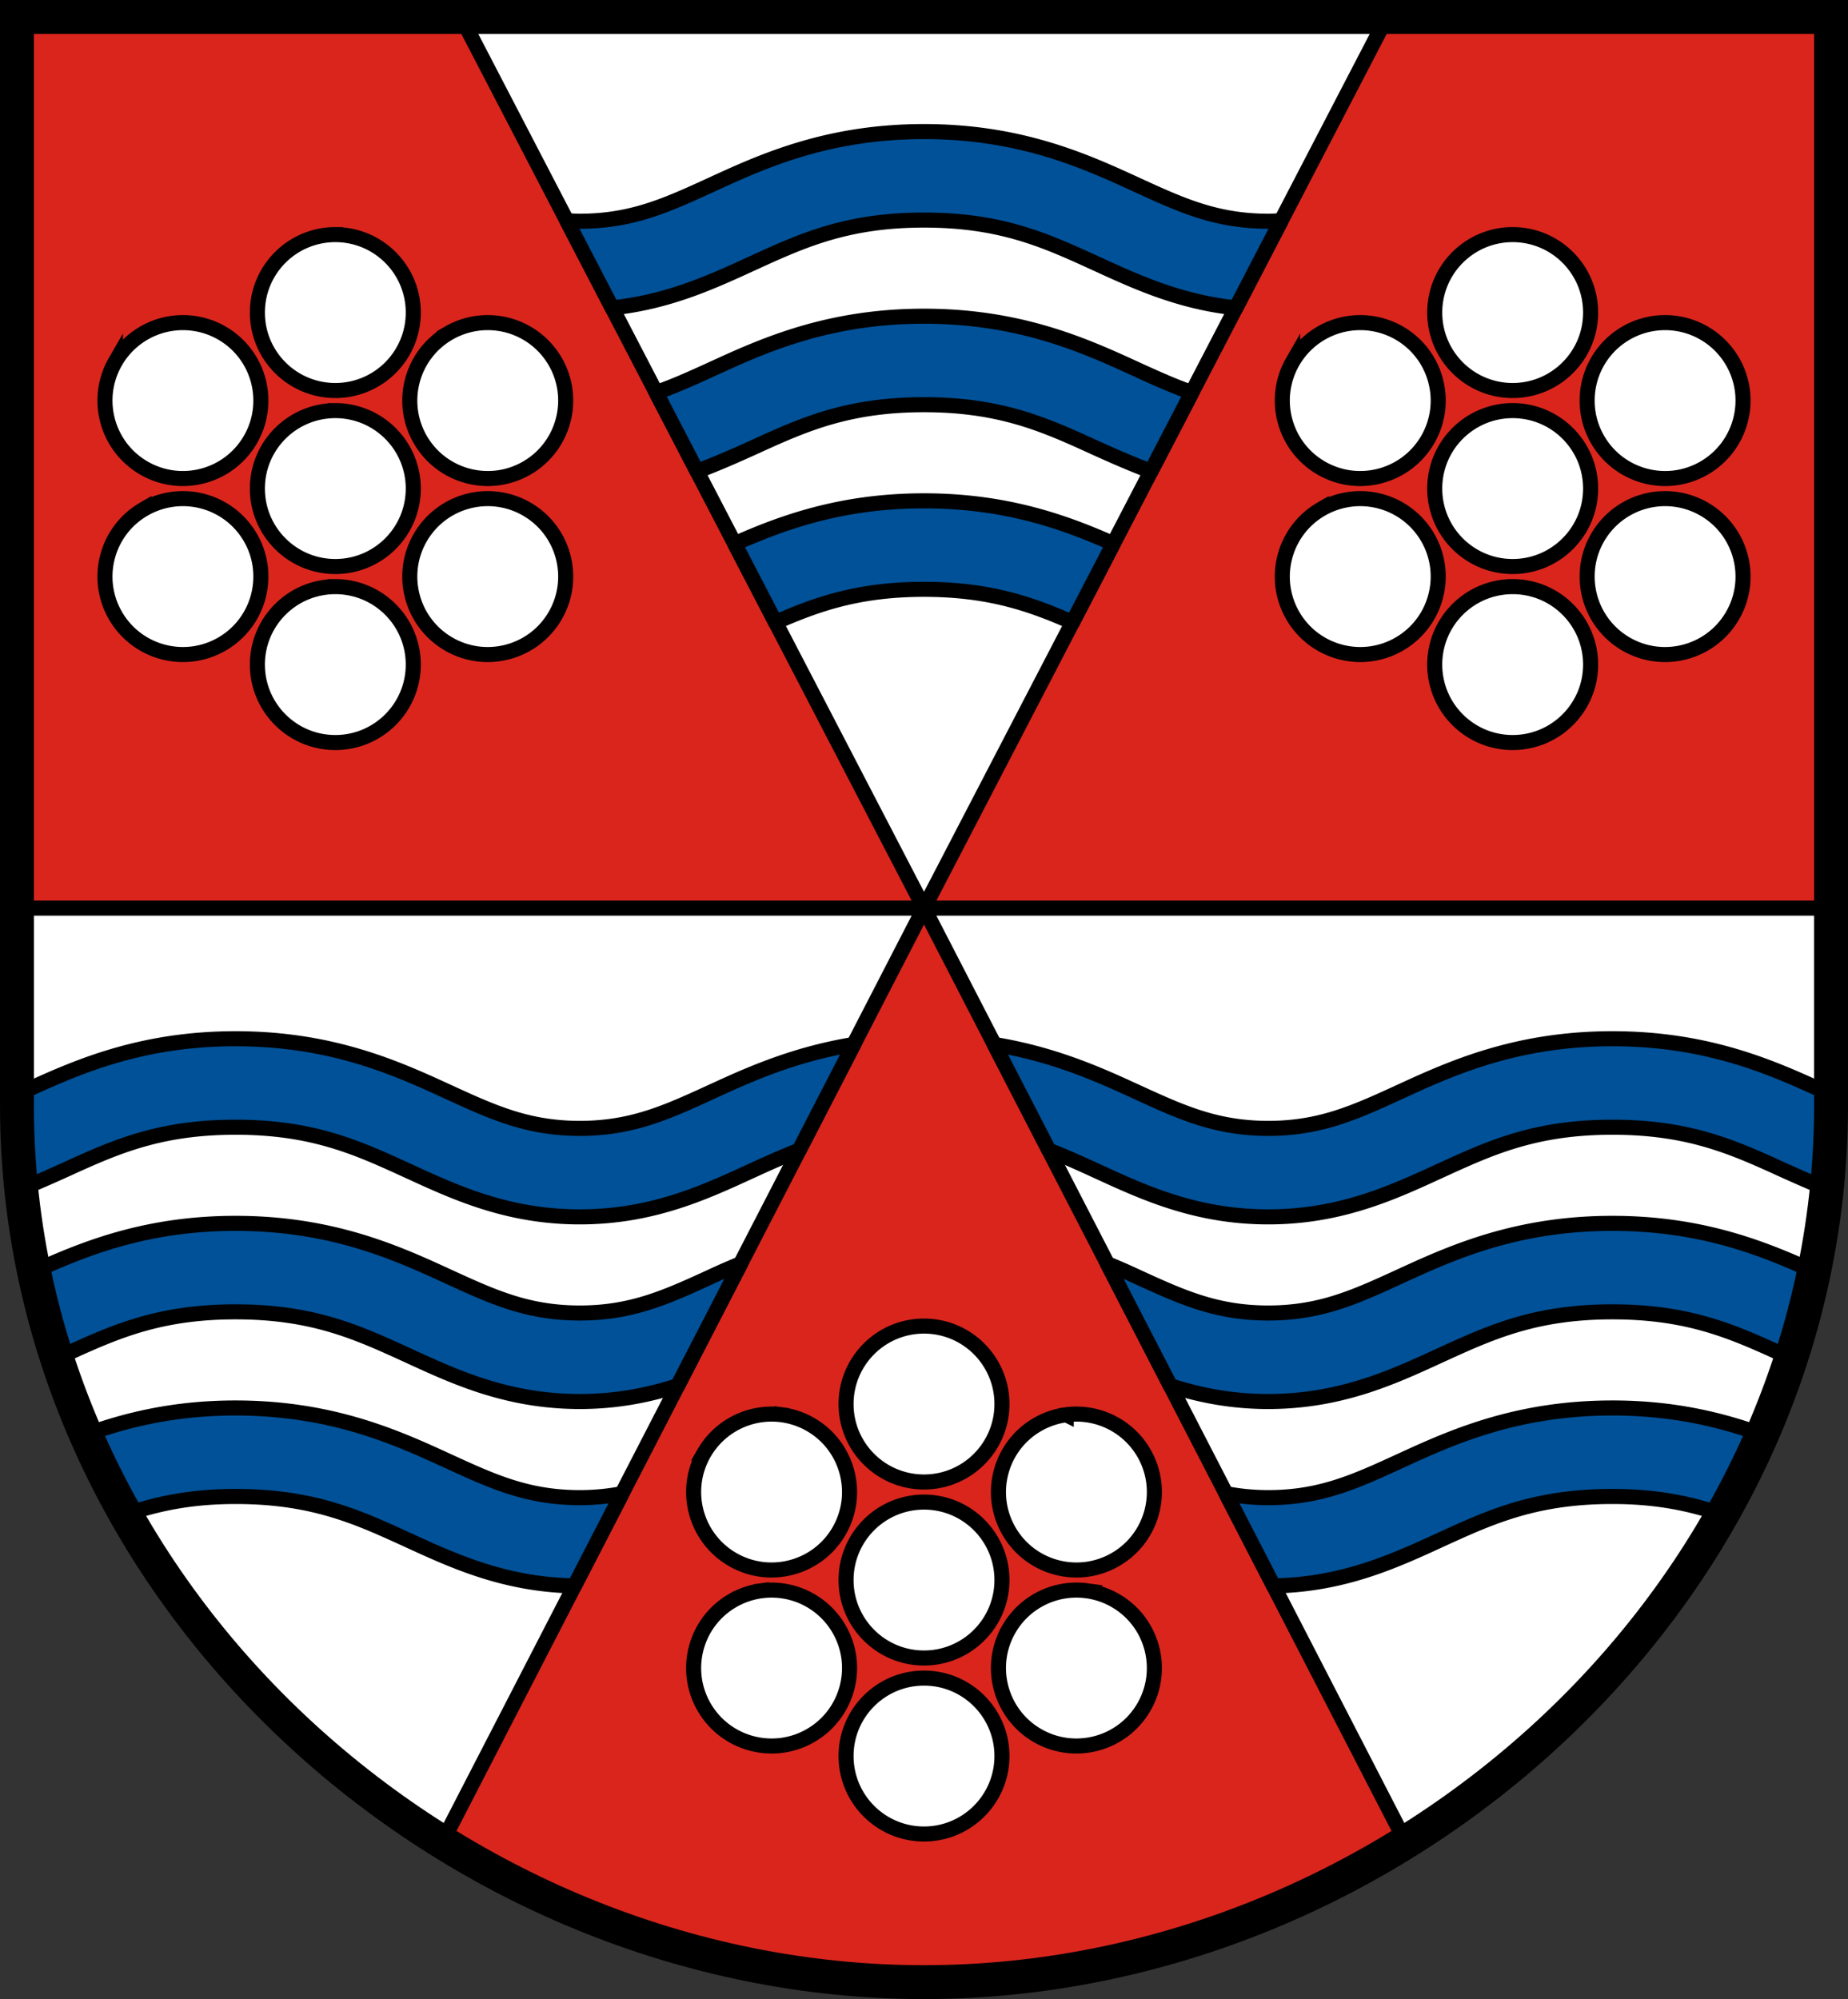 <svg height="530.845" width="490.775" xmlns="http://www.w3.org/2000/svg"><rect width="100%" height="100%" fill="#333333" stroke="none"/><path style="opacity:1;fill:#fff;stroke:none;stroke-width:9;stroke-miterlimit:4;stroke-dasharray:none" d="M549.186 39.127v288.97c0 129.834-115.086 232.874-240.887 232.874-125.802 0-240.888-103.04-240.888-232.873V39.127z" transform="translate(-62.91 -34.627)"/><path style="opacity:1;fill:#da251d;stroke:#000;stroke-width:4;stroke-linecap:butt;stroke-miterlimit:4;stroke-dasharray:none" d="M67.41 39.127v236.644H308.3L185.334 39.127zM308.3 275.771h240.887V39.127H431.264zm0 0L180.393 523.73c37.887 23.572 82.172 37.242 127.906 37.242 45.734 0 90.019-13.67 127.906-37.242zM151.965 96.928c11.432 0 20.701 9.266 20.701 20.699 0 11.432-9.269 20.7-20.701 20.7-11.432-.001-20.7-9.268-20.7-20.7 0-11.432 9.268-20.699 20.7-20.7zm312.668 0c11.431 0 20.699 9.267 20.699 20.699 0 11.432-9.268 20.699-20.7 20.7-11.432 0-20.7-9.268-20.7-20.7 0-11.432 9.268-20.7 20.7-20.7zM114.19 120.473a20.7 20.7 0 0 1 7.649 2.595c9.9 5.717 13.293 18.377 7.576 28.278-5.716 9.9-18.377 13.293-28.277 7.576-9.9-5.716-13.292-18.375-7.576-28.276a20.7 20.7 0 0 1 20.628-10.173zm75.55 0a20.7 20.7 0 0 1 20.628 10.173c5.715 9.901 2.322 22.56-7.578 28.276-9.9 5.715-22.56 2.323-28.275-7.576-5.717-9.9-2.325-22.561 7.576-28.278a20.7 20.7 0 0 1 7.648-2.595zm237.116 0a20.7 20.7 0 0 1 7.649 2.595c9.9 5.717 13.293 18.377 7.576 28.278-5.716 9.9-18.377 13.293-28.277 7.576-9.9-5.716-13.292-18.375-7.576-28.276a20.7 20.7 0 0 1 20.628-10.173zm75.55 0a20.7 20.7 0 0 1 20.628 10.173c5.716 9.9 2.324 22.56-7.576 28.276-9.9 5.717-22.56 2.324-28.277-7.576-5.717-9.901-2.325-22.561 7.576-28.278a20.7 20.7 0 0 1 7.648-2.595zm-350.442 23.191c11.433 0 20.702 9.268 20.701 20.701 0 11.433-9.269 20.7-20.701 20.7-11.432-.001-20.699-9.268-20.7-20.7 0-11.432 9.267-20.7 20.7-20.7zm312.668 0c11.432 0 20.7 9.269 20.699 20.701 0 11.432-9.268 20.699-20.7 20.7-11.432 0-20.7-9.267-20.7-20.7s9.268-20.701 20.7-20.7zm-355.846 23.547a20.7 20.7 0 0 1 20.629 10.174c5.715 9.9 2.324 22.559-7.576 28.275-9.9 5.717-22.561 2.325-28.277-7.576-5.717-9.9-2.325-22.561 7.576-28.277a20.7 20.7 0 0 1 7.648-2.596zm86.358 0a20.7 20.7 0 0 1 7.646 2.596c9.902 5.715 13.295 18.376 7.578 28.277-5.716 9.9-18.377 13.293-28.277 7.576-9.9-5.716-13.292-18.375-7.576-28.275a20.7 20.7 0 0 1 20.629-10.174zm226.308 0a20.7 20.7 0 0 1 20.629 10.174c5.715 9.9 2.324 22.559-7.576 28.275-9.9 5.717-22.561 2.325-28.277-7.576-5.717-9.9-2.325-22.561 7.576-28.277a20.7 20.7 0 0 1 7.648-2.596zm86.358 0a20.7 20.7 0 0 1 7.648 2.596c9.9 5.716 13.293 18.376 7.576 28.277-5.716 9.9-18.377 13.293-28.277 7.576-9.9-5.716-13.292-18.375-7.576-28.275a20.7 20.7 0 0 1 20.629-10.174zm-355.846 23.191c11.433 0 20.702 9.268 20.701 20.702 0 11.432-9.269 20.7-20.701 20.699-11.432 0-20.699-9.268-20.7-20.7 0-11.432 9.267-20.7 20.7-20.7zm312.668 0c11.432 0 20.7 9.27 20.699 20.702 0 11.431-9.268 20.698-20.7 20.699-11.432 0-20.7-9.267-20.7-20.7s9.268-20.701 20.7-20.7zM308.299 386.76c11.432 0 20.7 9.268 20.7 20.7-.001 11.433-9.268 20.7-20.7 20.7-11.433 0-20.7-9.267-20.701-20.7 0-11.432 9.268-20.7 20.7-20.7zm-37.776 23.547a20.701 20.701 0 0 1 7.649 2.595c9.9 5.717 13.293 18.377 7.576 28.278-5.716 9.9-18.375 13.291-28.275 7.576-9.902-5.716-13.295-18.376-7.578-28.277a20.7 20.7 0 0 1 20.628-10.172zm75.55 0a20.7 20.7 0 0 1 20.628 10.172c5.717 9.9 2.325 22.56-7.576 28.277-9.9 5.716-22.561 2.325-28.277-7.576-5.717-9.901-2.324-22.562 7.578-28.278a20.701 20.701 0 0 1 7.646-2.595zm-37.774 23.191c11.432 0 20.7 9.269 20.7 20.701-.001 11.432-9.268 20.699-20.7 20.7-11.433 0-20.7-9.267-20.701-20.7 0-11.433 9.268-20.701 20.7-20.7zm-43.178 23.547a20.7 20.7 0 0 1 20.627 10.172c5.717 9.9 2.325 22.56-7.576 28.277-9.9 5.717-22.561 2.325-28.277-7.576-5.717-9.901-2.324-22.562 7.578-28.277a20.701 20.701 0 0 1 7.648-2.596zm86.356 0a20.701 20.701 0 0 1 7.648 2.596c9.9 5.716 13.293 18.376 7.576 28.277-5.716 9.9-18.375 13.291-28.275 7.576-9.902-5.716-13.295-18.376-7.578-28.277a20.7 20.7 0 0 1 20.629-10.172zm-43.178 23.191c11.432 0 20.699 9.268 20.699 20.7 0 11.432-9.267 20.7-20.7 20.7-11.432.001-20.7-9.267-20.7-20.7s9.268-20.7 20.7-20.7z" transform="translate(-62.91 -34.627)"/><path style="color:#000;opacity:1;fill:#005198;stroke:#000;stroke-width:4;stroke-linejoin:round;stroke-miterlimit:4;stroke-dasharray:none" d="M308.299 69.566c-24.015 0-40.688 6.908-53.951 12.965-13.264 6.057-22.741 10.842-37.463 10.842-1.195 0-2.307-.08-3.438-.14l12.032 23.15c15.702-1.65 27.744-7.502 38.632-12.475 12.801-5.846 24.434-10.842 44.188-10.842s31.387 4.996 44.187 10.842c10.888 4.973 22.931 10.825 38.633 12.475l12.031-23.15c-1.13.06-2.242.14-3.437.14-14.722 0-24.2-4.785-37.463-10.842-13.264-6.057-29.937-12.965-53.951-12.965zm0 49.028c-24.015 0-40.688 6.907-53.951 12.965-6.257 2.857-11.67 5.38-17.19 7.302l10.867 20.912c5.716-2.17 11.09-4.556 16.086-6.837 12.801-5.846 24.434-10.842 44.188-10.842s31.387 4.996 44.187 10.842c4.996 2.28 10.371 4.667 16.086 6.837l10.867-20.912c-5.52-1.922-10.932-4.445-17.189-7.302-13.264-6.058-29.937-12.965-53.951-12.965zm0 49.025c-21.946 0-37.597 5.77-50.281 11.387l10.85 20.879c11.074-4.874 22.142-8.766 39.43-8.766 17.29 0 28.358 3.892 39.432 8.766l10.85-20.88c-12.684-5.616-28.335-11.386-50.281-11.386zM125.47 310.455c-24.015 0-40.687 6.907-53.961 12.963-1.45.66-2.729 1.23-4.1 1.855-.071 8.857.417 16.834 1.262 25.012 4.394-1.804 8.622-3.677 12.592-5.488 12.818-5.847 24.453-10.842 44.207-10.842s31.387 4.994 44.187 10.84c12.8 5.846 27.147 12.967 47.227 12.967s34.426-7.12 47.226-12.965c3.69-1.685 7.3-3.278 11.018-4.723l14.49-28.09c-14.454 2.36-25.766 7.095-35.271 11.436-13.264 6.057-22.741 10.842-37.463 10.842-14.722 0-24.201-4.785-37.465-10.842-13.264-6.057-29.935-12.965-53.95-12.965zm365.656 0c-24.015 0-40.685 6.908-53.95 12.965-13.263 6.057-22.742 10.842-37.464 10.842-14.722 0-24.2-4.785-37.463-10.842-9.505-4.34-20.818-9.077-35.271-11.436l14.49 28.09c3.718 1.445 7.328 3.038 11.017 4.723 12.801 5.846 27.147 12.965 47.227 12.965s34.426-7.121 47.226-12.967c12.801-5.846 24.434-10.84 44.188-10.84s31.389 4.995 44.207 10.842c3.969 1.81 8.196 3.682 12.59 5.486.956-8.407 1.262-16.821 1.262-25.012-1.37-.625-2.65-1.192-4.098-1.853-13.275-6.056-29.946-12.963-53.961-12.963zM125.47 359.48c-23.744 0-40.28 6.751-53.48 12.756a232.569 232.569 0 0 0 6.157 22.99c1.026-.468 2.114-.947 3.116-1.404 12.818-5.847 24.453-10.842 44.207-10.842s31.387 4.995 44.187 10.84c12.8 5.846 27.147 12.967 47.227 12.967 9.892 0 18.382-1.737 25.992-4.19l16.719-32.41c-1.745.758-3.614 1.512-5.248 2.258-13.264 6.058-22.741 10.842-37.463 10.842-14.722 0-24.201-4.784-37.465-10.842-13.264-6.057-29.935-12.965-53.95-12.965zm365.656 0c-24.015 0-40.685 6.908-53.95 12.965-13.263 6.058-22.742 10.842-37.464 10.842-14.722 0-24.2-4.784-37.463-10.842-1.634-.746-3.503-1.5-5.248-2.257l16.719 32.41c7.61 2.452 16.1 4.19 25.992 4.19 20.08-.001 34.426-7.122 47.226-12.968 12.801-5.845 24.434-10.84 44.188-10.84s31.389 4.995 44.207 10.842c1 .457 2.088.934 3.113 1.403 2.485-7.66 4.574-15.394 6.16-22.989-13.2-6.005-29.736-12.756-53.48-12.756zM125.47 408.508c-16.178 0-28.97 3.152-39.69 7.049a242.2 242.2 0 0 0 10.647 21.183c8.107-2.769 17.015-4.732 29.043-4.732 19.754 0 31.387 4.994 44.187 10.84 12.487 5.702 26.484 12.568 45.799 12.904l12.637-24.496a59.097 59.097 0 0 1-11.21 1.058c-14.721 0-24.2-4.784-37.464-10.841-13.264-6.058-29.935-12.965-53.95-12.965zm365.656 0c-24.015 0-40.685 6.907-53.95 12.965-13.263 6.057-22.742 10.841-37.464 10.841-4.082 0-7.74-.397-11.21-1.058l12.638 24.496c19.315-.336 33.312-7.202 45.798-12.904 12.801-5.846 24.434-10.84 44.188-10.84 12.027 0 20.934 1.964 29.041 4.732 3.953-6.985 7.543-14.085 10.648-21.183-10.719-3.897-23.512-7.05-39.69-7.05z" transform="translate(-62.91 -34.627)"/><path style="opacity:1;fill:none;stroke:#000;stroke-width:9;stroke-miterlimit:4;stroke-dasharray:none" d="M549.186 39.127v288.97c0 129.834-115.086 232.874-240.887 232.874-125.802 0-240.888-103.04-240.888-232.873V39.127z" transform="translate(-62.91 -34.627)"/></svg>